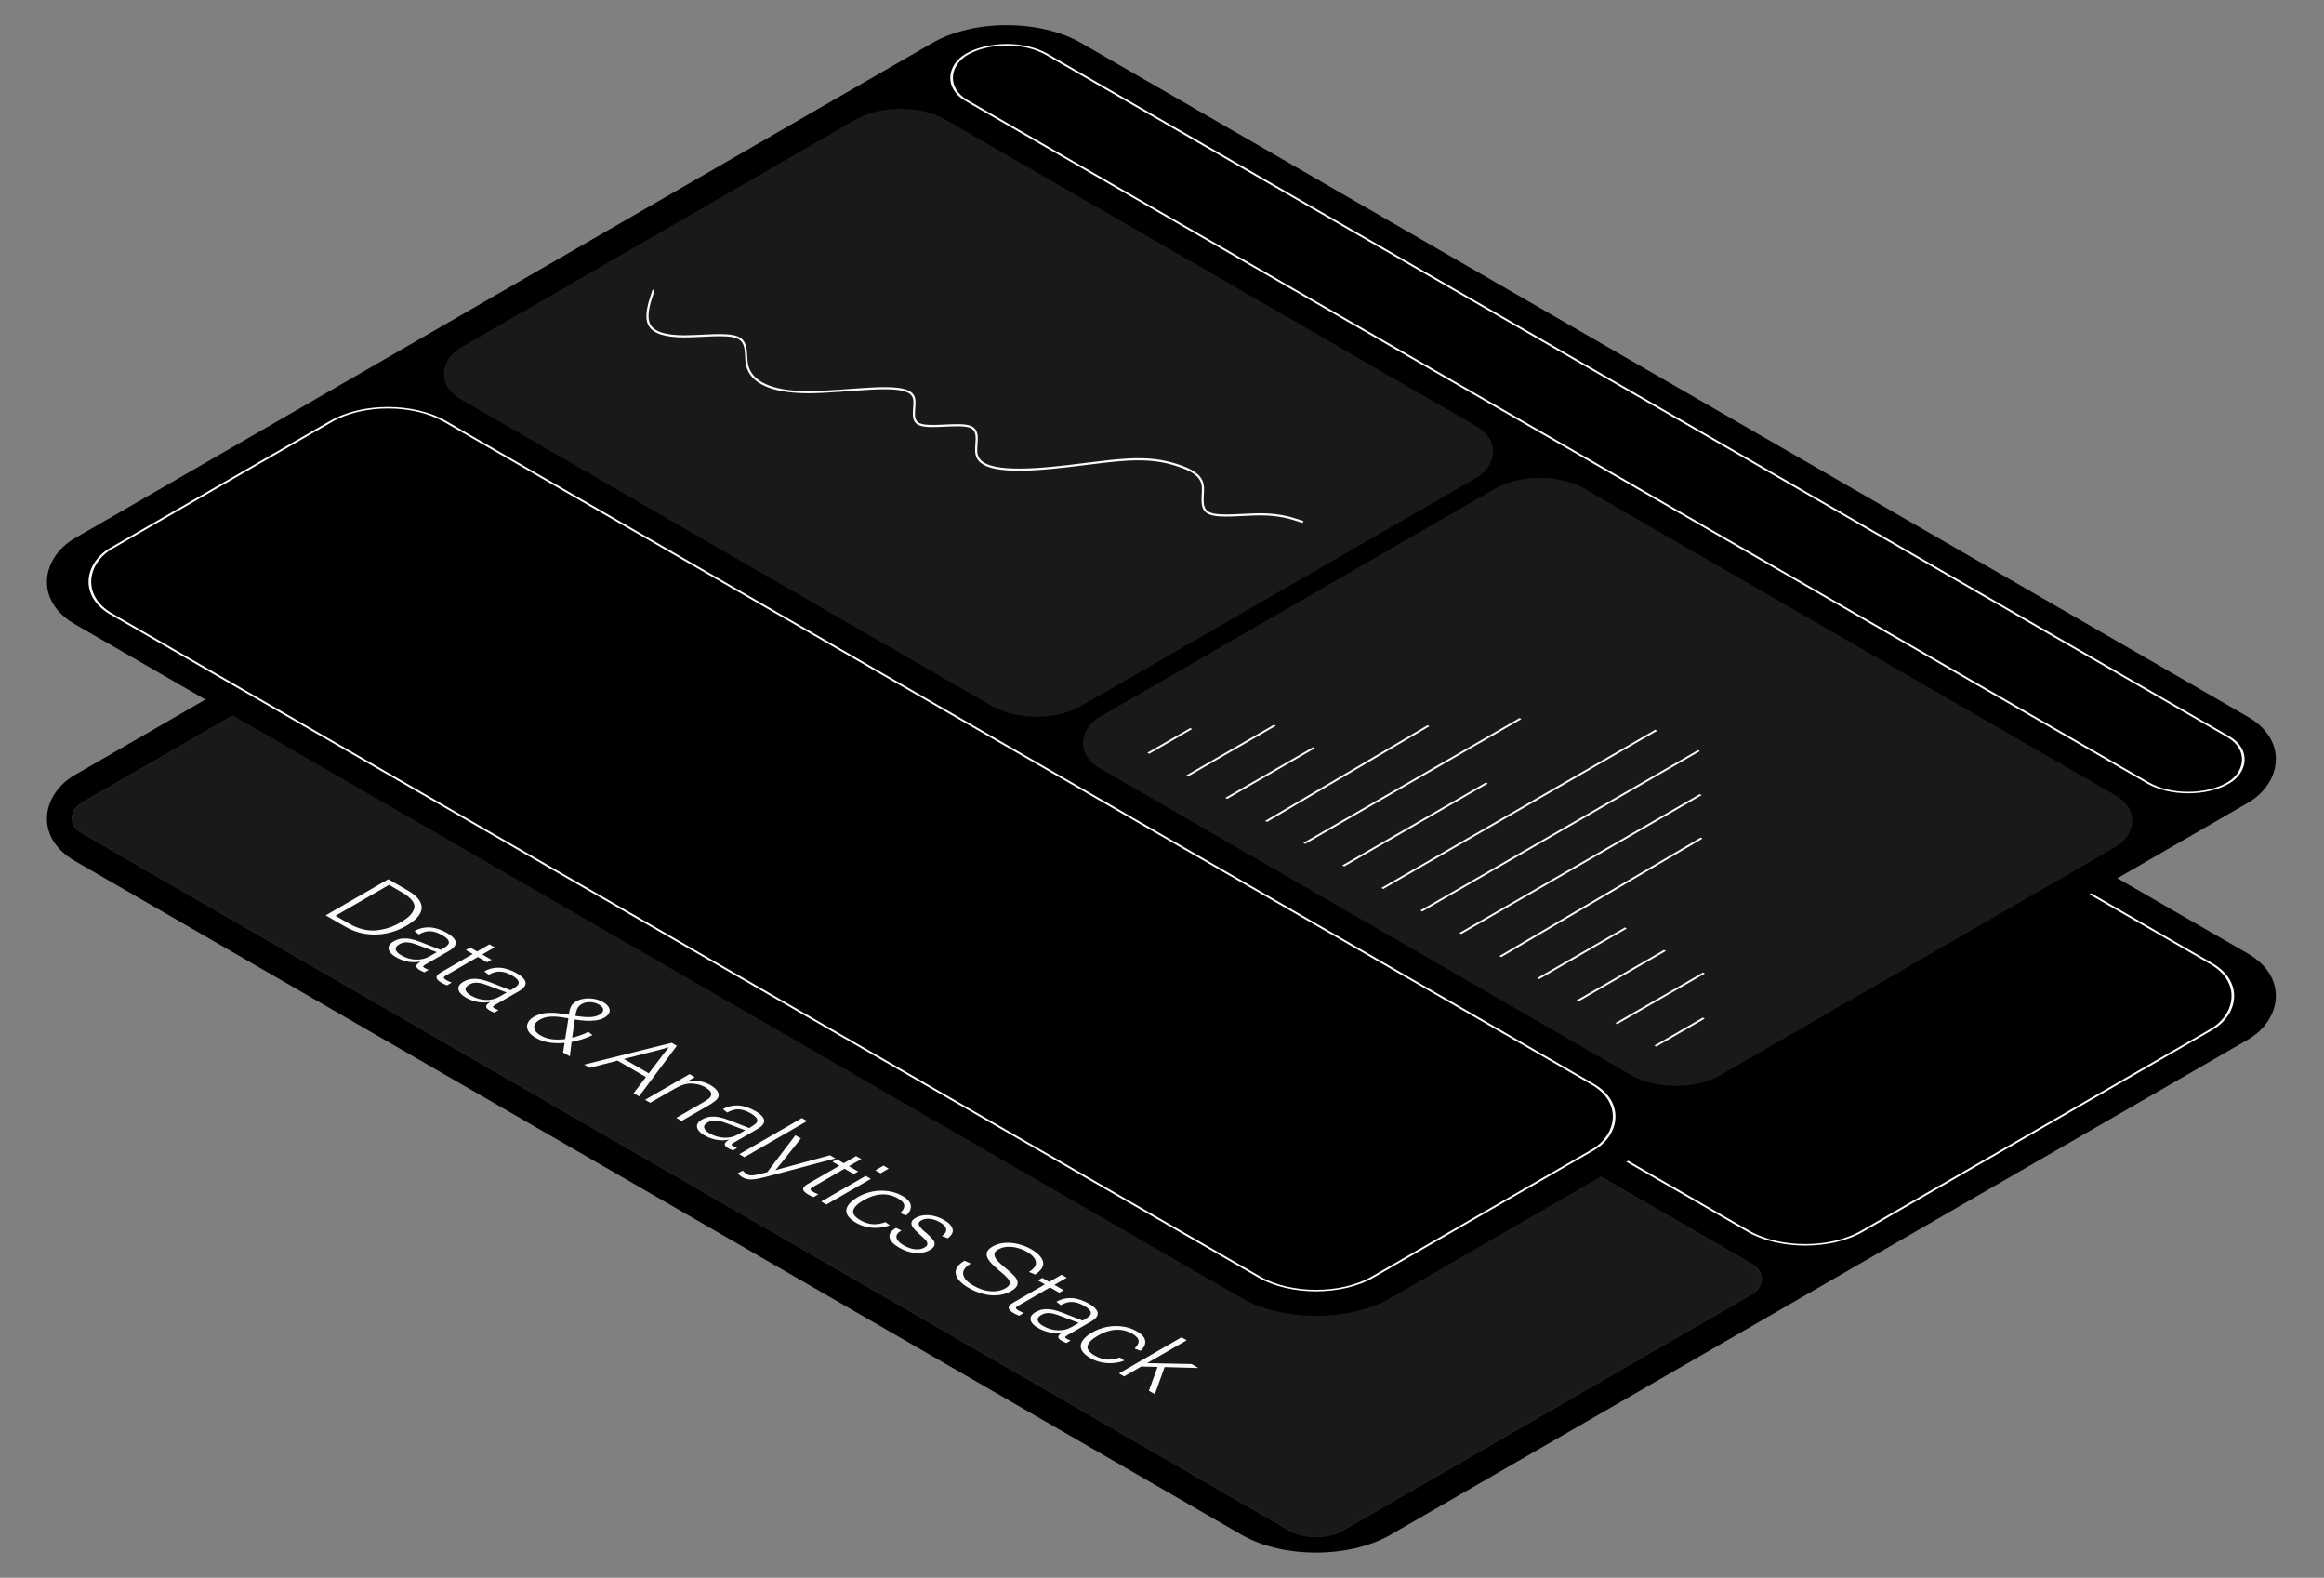 <svg width="1080" height="733" viewBox="0 0 1080 733" fill="none" xmlns="http://www.w3.org/2000/svg">
<rect x="0" y="0" width="1080" height="733" fill="#808080" stroke="none"/>
<rect width="706" height="540" rx="40" transform="matrix(0.866 0.5 -0.866 0.5 467.838 110)" fill="black"/>
<rect y="-0.5" width="677" height="248.5" rx="30.5" transform="matrix(0.866 0.5 -0.866 0.5 467.405 124.75)" fill="black"/>
<rect y="-0.5" width="677" height="248.5" rx="30.5" transform="matrix(0.866 0.5 -0.866 0.5 467.405 124.75)" stroke="#FAFAFA"/>
<path d="M447.33 251.905L473.145 237.002L463.46 231.411L466.744 229.515L489.898 242.882L486.614 244.778L476.928 239.186L451.113 254.089L447.33 251.905ZM459.449 258.901L480.234 246.902L483.975 249.062L478.488 252.23L479.278 251.63C480.026 251.166 481.037 250.886 482.312 250.79C483.642 250.694 485.056 250.79 486.552 251.078C488.104 251.366 489.545 251.846 490.876 252.518C491.042 252.582 491.222 252.67 491.416 252.782C491.638 252.91 491.846 253.03 492.04 253.142C492.095 253.174 492.137 253.198 492.164 253.214C492.22 253.246 492.275 253.278 492.331 253.31L488.714 255.302C488.575 255.19 488.271 254.998 487.799 254.726C486.331 253.878 484.903 253.294 483.518 252.974C482.132 252.654 480.566 252.662 478.82 252.998C477.102 253.35 475.176 254.142 473.042 255.374L463.19 261.061L459.449 258.901ZM478.4 270.418C476.488 269.314 475.352 268.066 474.991 266.674C474.686 265.282 475.49 264.034 477.402 262.93C478.788 262.131 480.243 261.675 481.767 261.563C483.347 261.451 484.843 261.563 486.257 261.899C487.726 262.235 489.25 262.714 490.83 263.338L499.019 266.53C499.074 266.498 499.13 266.466 499.185 266.434C499.268 266.386 499.338 266.346 499.393 266.314C500.252 265.818 500.876 265.394 501.264 265.042C501.707 264.69 501.984 264.322 502.095 263.938C502.206 263.522 502.053 263.05 501.638 262.522C501.222 261.995 500.571 261.475 499.684 260.963C497.883 259.923 496.22 259.379 494.696 259.331C493.227 259.283 491.703 259.715 490.123 260.627L486.964 258.227C488.238 257.523 489.541 257.043 490.871 256.787C492.229 256.515 493.587 256.451 494.945 256.595C496.192 256.739 497.481 257.051 498.811 257.531C500.169 257.995 501.513 258.611 502.843 259.379C504.589 260.387 505.781 261.379 506.418 262.354C507.083 263.314 507.194 264.258 506.751 265.186C506.335 266.13 505.379 267.034 503.883 267.898L493.947 273.634C493.338 273.986 492.977 274.258 492.866 274.45C492.783 274.658 493.019 274.922 493.573 275.242C493.906 275.434 494.363 275.634 494.945 275.842L491.952 277.665C491.148 277.33 490.317 276.914 489.458 276.418C488.238 275.714 487.629 274.994 487.629 274.258C487.629 273.522 488.252 272.794 489.499 272.074L490.539 272.002C488.515 272.626 486.479 272.81 484.428 272.554C482.432 272.298 480.423 271.586 478.4 270.418ZM481.975 269.026C484.137 270.274 486.215 270.914 488.211 270.946C490.261 270.978 492.09 270.53 493.698 269.602L498.021 267.106L498.354 268.93L488.585 265.306L488.211 265.186C486.742 264.658 485.467 264.37 484.386 264.322C483.333 264.258 482.294 264.522 481.268 265.114C480.326 265.658 479.938 266.298 480.104 267.034C480.298 267.754 480.922 268.418 481.975 269.026ZM494.947 279.394L515.732 267.395L519.473 269.555L514.485 272.435L514.734 271.811C516.757 271.155 518.725 270.915 520.637 271.091C522.605 271.267 524.517 271.891 526.374 272.963C527.732 273.747 528.715 274.539 529.325 275.339C529.99 276.139 530.295 276.986 530.24 277.882C530.184 278.714 529.713 279.498 528.826 280.234C527.967 280.954 526.775 281.754 525.251 282.634L512.905 289.762L509.039 287.53L521.177 280.522C521.205 280.506 521.233 280.49 521.26 280.474C521.288 280.458 521.316 280.442 521.344 280.426C522.535 279.738 523.408 279.154 523.963 278.674C524.517 278.194 524.78 277.642 524.752 277.018C524.752 276.411 524.531 275.899 524.087 275.483C523.644 275.067 523.034 274.635 522.258 274.187C520.9 273.403 519.182 272.955 517.103 272.843C515.08 272.731 512.766 273.427 510.161 274.931L498.688 281.554L494.947 279.394ZM524.652 297.119C522.13 295.664 520.634 294.096 520.163 292.416C519.692 290.736 520.689 289.2 523.156 287.808L526.897 289.584C525.428 290.4 524.749 291.336 524.86 292.392C524.999 293.432 525.886 294.424 527.521 295.368C529.211 296.343 530.763 296.919 532.177 297.095C533.618 297.255 534.892 297.015 536.001 296.375C536.583 296.039 536.832 295.624 536.749 295.128C536.694 294.648 536.417 294.152 535.918 293.64C535.474 293.128 534.837 292.488 534.006 291.72C533.784 291.528 533.562 291.336 533.341 291.144C533.147 290.936 532.939 290.736 532.717 290.544C531.636 289.504 530.832 288.608 530.306 287.856C529.835 287.104 529.682 286.328 529.849 285.528C530.015 284.728 530.735 283.96 532.01 283.224C533.368 282.44 534.865 281.992 536.5 281.88C538.163 281.784 539.784 281.952 541.364 282.384C542.999 282.816 544.467 283.408 545.77 284.16C548.181 285.552 549.636 287.016 550.135 288.552C550.634 290.088 549.802 291.608 547.641 293.112L543.608 291.408C545.022 290.56 545.645 289.656 545.479 288.696C545.313 287.736 544.412 286.784 542.777 285.84C541.668 285.2 540.435 284.792 539.077 284.616C537.747 284.424 536.638 284.584 535.752 285.096C534.948 285.56 534.74 286.128 535.128 286.8C535.516 287.472 536.278 288.344 537.414 289.416C537.442 289.464 537.498 289.512 537.581 289.56C537.664 289.608 537.719 289.656 537.747 289.704C537.802 289.768 537.844 289.824 537.872 289.872C537.955 289.92 538.038 289.968 538.121 290.016C539.534 291.248 540.574 292.28 541.239 293.112C541.932 293.928 542.223 294.784 542.112 295.68C542.001 296.575 541.211 297.447 539.742 298.295C537.414 299.639 534.92 300.135 532.26 299.783C529.627 299.415 527.091 298.527 524.652 297.119ZM542.831 307.614C540.919 306.51 539.783 305.262 539.422 303.87C539.118 302.478 539.921 301.23 541.833 300.127C543.219 299.327 544.674 298.871 546.198 298.759C547.778 298.647 549.275 298.759 550.688 299.095C552.157 299.431 553.681 299.911 555.261 300.535L563.45 303.726C563.505 303.694 563.561 303.662 563.616 303.63C563.699 303.582 563.769 303.542 563.824 303.51C564.683 303.014 565.307 302.59 565.695 302.238C566.138 301.886 566.415 301.518 566.526 301.134C566.637 300.718 566.485 300.247 566.069 299.719C565.653 299.191 565.002 298.671 564.115 298.159C562.314 297.119 560.651 296.575 559.127 296.527C557.658 296.479 556.134 296.911 554.554 297.823L551.395 295.423C552.669 294.719 553.972 294.239 555.302 293.983C556.66 293.711 558.018 293.647 559.376 293.791C560.623 293.935 561.912 294.247 563.242 294.727C564.6 295.191 565.944 295.807 567.274 296.575C569.02 297.583 570.212 298.575 570.849 299.551C571.515 300.511 571.625 301.454 571.182 302.382C570.766 303.326 569.81 304.23 568.314 305.094L558.378 310.83C557.769 311.182 557.408 311.454 557.298 311.646C557.214 311.854 557.45 312.118 558.004 312.438C558.337 312.63 558.794 312.83 559.376 313.038L556.383 314.862C555.579 314.526 554.748 314.11 553.889 313.614C552.669 312.91 552.06 312.19 552.06 311.454C552.06 310.718 552.683 309.99 553.93 309.27L554.97 309.198C552.947 309.822 550.91 310.006 548.859 309.75C546.863 309.494 544.854 308.782 542.831 307.614ZM546.406 306.222C548.568 307.47 550.646 308.11 552.642 308.142C554.693 308.174 556.522 307.726 558.129 306.798L562.452 304.302L562.785 306.126L553.016 302.502L552.642 302.382C551.173 301.854 549.898 301.566 548.817 301.518C547.764 301.454 546.725 301.718 545.7 302.31C544.757 302.854 544.369 303.494 544.536 304.23C544.73 304.95 545.353 305.614 546.406 306.222ZM567.941 322.11C565.835 320.894 564.435 319.59 563.743 318.198C563.077 316.79 563.147 315.374 563.95 313.951C564.754 312.527 566.278 311.167 568.523 309.871C570.657 308.639 572.957 307.791 575.424 307.327C577.918 306.847 580.398 306.791 582.865 307.159C585.359 307.543 587.645 308.335 589.724 309.535C592.246 310.991 593.618 312.551 593.839 314.215C594.089 315.862 593.382 317.422 591.719 318.894L587.562 317.262C588.615 316.206 589.156 315.19 589.183 314.215C589.239 313.223 588.421 312.239 586.731 311.263C585.567 310.591 584.431 310.127 583.322 309.871C582.214 309.615 581.091 309.527 579.955 309.607C578.791 309.703 577.599 309.975 576.38 310.423C575.188 310.887 573.941 311.495 572.639 312.247C570.061 313.735 568.537 315.126 568.066 316.422C567.622 317.702 568.579 319.022 570.934 320.382C572.542 321.31 574.121 321.838 575.673 321.966C577.225 322.094 578.943 321.838 580.828 321.198L583.987 323.454C582.352 324.11 580.578 324.494 578.666 324.606C576.809 324.718 574.953 324.558 573.096 324.126C571.267 323.71 569.549 323.038 567.941 322.11ZM587.49 333.059C585.55 331.939 584.524 330.899 584.413 329.94C584.302 328.98 585.092 328.012 586.783 327.036L599.794 319.524L596.801 317.796L599.919 315.996L602.912 317.724L608.69 314.389L612.39 316.524L606.612 319.86L610.852 322.308L607.734 324.108L603.494 321.66L590.607 329.1C589.942 329.484 589.651 329.828 589.734 330.132C589.873 330.435 590.344 330.819 591.148 331.283C591.674 331.587 592.381 331.915 593.268 332.267L589.984 334.259C589.097 333.907 588.265 333.507 587.49 333.059ZM617.904 321.867L622.31 319.324L626.052 321.483L621.645 324.027L617.904 321.867ZM593.211 336.122L613.996 324.123L617.738 326.283L596.953 338.282L593.211 336.122ZM593.211 336.122L596.371 334.299L600.112 336.458L596.953 338.282L593.211 336.122ZM610.837 325.947L613.996 324.123L617.738 326.283L614.578 328.107L610.837 325.947ZM610.574 346.722C608.44 345.49 607.013 344.17 606.293 342.762C605.627 341.354 605.697 339.939 606.5 338.515C607.304 337.091 608.828 335.731 611.073 334.435C613.179 333.219 615.466 332.379 617.932 331.915C620.454 331.451 622.948 331.403 625.415 331.771C627.937 332.139 630.251 332.931 632.357 334.147C634.435 335.347 635.78 336.667 636.389 338.107C637.054 339.547 636.971 340.986 636.14 342.426C635.336 343.882 633.895 345.21 631.817 346.41C629.655 347.658 627.313 348.514 624.791 348.978C622.297 349.426 619.803 349.458 617.309 349.074C614.87 348.69 612.625 347.906 610.574 346.722ZM613.526 345.018C615.577 346.202 617.697 346.754 619.886 346.674C621.133 346.626 622.408 346.386 623.71 345.954C625.041 345.506 626.399 344.882 627.784 344.082C630.666 342.418 632.163 340.882 632.274 339.475C632.357 338.211 631.401 337.003 629.406 335.851C628.38 335.259 627.355 334.827 626.329 334.555C625.332 334.267 624.32 334.131 623.295 334.147C621.992 334.163 620.648 334.395 619.262 334.843C617.932 335.291 616.546 335.931 615.105 336.763C613.664 337.595 612.542 338.403 611.738 339.187C610.99 339.971 610.602 340.739 610.574 341.49C610.519 342.674 611.503 343.85 613.526 345.018ZM625.177 354.577L645.962 342.577L649.704 344.737L644.715 347.617L644.965 346.993C646.988 346.337 648.955 346.097 650.868 346.273C652.835 346.449 654.748 347.073 656.604 348.145C657.962 348.929 658.946 349.721 659.556 350.521C660.221 351.321 660.526 352.169 660.47 353.065C660.415 353.897 659.944 354.681 659.057 355.416C658.198 356.136 657.006 356.936 655.482 357.816L643.136 364.944L639.27 362.712L651.408 355.704C651.436 355.688 651.464 355.672 651.491 355.656C651.519 355.64 651.547 355.624 651.574 355.608C652.766 354.921 653.639 354.337 654.193 353.857C654.748 353.377 655.011 352.825 654.983 352.201C654.983 351.593 654.761 351.081 654.318 350.665C653.875 350.249 653.265 349.817 652.489 349.369C651.131 348.585 649.413 348.137 647.334 348.025C645.311 347.913 642.997 348.609 640.392 350.113L628.919 356.736L625.177 354.577ZM653.303 371.39C651.391 370.286 650.255 369.038 649.895 367.646C649.59 366.254 650.394 365.006 652.306 363.902C653.691 363.102 655.146 362.646 656.671 362.534C658.25 362.422 659.747 362.534 661.16 362.87C662.629 363.206 664.153 363.686 665.733 364.31L673.922 367.502C673.978 367.47 674.033 367.438 674.089 367.406C674.172 367.358 674.241 367.318 674.296 367.286C675.156 366.79 675.779 366.366 676.167 366.014C676.61 365.662 676.888 365.294 676.998 364.91C677.109 364.494 676.957 364.022 676.541 363.494C676.125 362.966 675.474 362.446 674.587 361.934C672.786 360.894 671.123 360.35 669.599 360.302C668.13 360.254 666.606 360.686 665.026 361.598L661.867 359.198C663.142 358.495 664.444 358.015 665.775 357.759C667.132 357.487 668.49 357.423 669.848 357.567C671.095 357.711 672.384 358.023 673.714 358.503C675.072 358.967 676.416 359.582 677.747 360.35C679.493 361.358 680.684 362.35 681.322 363.326C681.987 364.286 682.098 365.23 681.654 366.158C681.239 367.102 680.282 368.006 678.786 368.87L668.851 374.605C668.241 374.957 667.881 375.229 667.77 375.421C667.687 375.629 667.922 375.893 668.477 376.213C668.809 376.405 669.266 376.605 669.848 376.813L666.855 378.637C666.052 378.301 665.22 377.885 664.361 377.389C663.142 376.685 662.532 375.965 662.532 375.229C662.532 374.494 663.156 373.766 664.403 373.046L665.442 372.974C663.419 373.598 661.382 373.782 659.331 373.526C657.336 373.27 655.327 372.558 653.303 371.39ZM656.879 369.998C659.04 371.246 661.119 371.886 663.114 371.918C665.165 371.95 666.994 371.502 668.601 370.574L672.925 368.078L673.257 369.902L663.488 366.278L663.114 366.158C661.645 365.63 660.37 365.342 659.29 365.294C658.236 365.23 657.197 365.494 656.172 366.086C655.23 366.63 654.842 367.27 655.008 368.006C655.202 368.726 655.825 369.39 656.879 369.998ZM669.85 380.366L698.949 363.567L702.69 365.727L673.591 382.526L669.85 380.366ZM669.85 380.366L673.009 378.542L676.751 380.702L673.591 382.526L669.85 380.366ZM695.79 365.391L698.949 363.567L700.944 364.719L697.785 366.543L695.79 365.391ZM688.071 390.885L717.17 374.086L727.313 379.942C729.419 381.157 731.054 382.309 732.218 383.397C733.438 384.485 733.978 385.661 733.839 386.925C733.729 388.205 732.523 389.509 730.223 390.837C728.615 391.765 726.786 392.325 724.736 392.517C722.712 392.693 720.717 392.517 718.749 391.989L719.373 391.293C720.953 392.845 721.659 394.229 721.493 395.445C721.355 396.676 720.274 397.876 718.251 399.044C715.895 400.404 713.581 401.1 711.308 401.132C709.036 401.164 706.916 400.804 704.948 400.052C702.981 399.3 700.833 398.252 698.505 396.908L688.071 390.885ZM701.706 395.061C703.535 396.117 705.045 396.908 706.237 397.436C707.456 397.948 708.773 398.212 710.186 398.228C711.627 398.228 713.096 397.796 714.592 396.932C716.2 396.005 716.976 395.093 716.92 394.197C716.865 393.301 716.394 392.501 715.507 391.797C714.648 391.077 713.456 390.277 711.932 389.397L705.031 385.413L695.013 391.197L701.706 395.061ZM714.343 387.045C715.95 387.973 717.336 388.677 718.5 389.157C719.692 389.653 720.967 389.909 722.324 389.925C723.71 389.957 725.124 389.557 726.565 388.725C728.033 387.877 728.74 387.053 728.685 386.253C728.685 385.453 728.255 384.709 727.396 384.021C726.565 383.349 725.359 382.557 723.779 381.645L717.669 378.118L708.274 383.541L714.343 387.045ZM719.671 409.704C717.759 408.6 716.623 407.352 716.263 405.96C715.958 404.568 716.762 403.32 718.674 402.216C720.059 401.416 721.514 400.961 723.039 400.849C724.618 400.737 726.115 400.849 727.528 401.185C728.997 401.52 730.521 402 732.101 402.624L740.29 405.816C740.346 405.784 740.401 405.752 740.457 405.72C740.54 405.672 740.609 405.632 740.664 405.6C741.524 405.104 742.147 404.68 742.535 404.328C742.978 403.976 743.256 403.608 743.366 403.224C743.477 402.808 743.325 402.336 742.909 401.808C742.493 401.28 741.842 400.761 740.955 400.249C739.154 399.209 737.491 398.665 735.967 398.617C734.498 398.569 732.974 399.001 731.394 399.913L728.235 397.513C729.51 396.809 730.812 396.329 732.143 396.073C733.5 395.801 734.858 395.737 736.216 395.881C737.463 396.025 738.752 396.337 740.082 396.817C741.44 397.281 742.784 397.897 744.115 398.665C745.861 399.673 747.052 400.665 747.69 401.64C748.355 402.6 748.466 403.544 748.022 404.472C747.607 405.416 746.65 406.32 745.154 407.184L735.219 412.92C734.609 413.272 734.249 413.544 734.138 413.736C734.055 413.944 734.29 414.208 734.845 414.528C735.177 414.72 735.634 414.92 736.216 415.128L733.223 416.951C732.42 416.615 731.588 416.2 730.729 415.704C729.51 415 728.9 414.28 728.9 413.544C728.9 412.808 729.524 412.08 730.771 411.36L731.81 411.288C729.787 411.912 727.75 412.096 725.699 411.84C723.704 411.584 721.695 410.872 719.671 409.704ZM723.247 408.312C725.408 409.56 727.487 410.2 729.482 410.232C731.533 410.264 733.362 409.816 734.969 408.888L739.293 406.392L739.625 408.216L729.856 404.592L729.482 404.472C728.013 403.944 726.738 403.656 725.658 403.608C724.604 403.544 723.565 403.808 722.54 404.4C721.598 404.944 721.21 405.584 721.376 406.32C721.57 407.04 722.193 407.704 723.247 408.312ZM744.781 424.2C742.675 422.984 741.276 421.68 740.583 420.288C739.918 418.88 739.987 417.464 740.791 416.04C741.594 414.617 743.119 413.257 745.363 411.961C747.497 410.729 749.798 409.881 752.264 409.417C754.758 408.937 757.239 408.881 759.705 409.249C762.199 409.633 764.486 410.425 766.564 411.625C769.086 413.081 770.458 414.641 770.68 416.304C770.929 417.952 770.222 419.512 768.56 420.984L764.403 419.352C765.456 418.296 765.996 417.28 766.024 416.304C766.079 415.313 765.262 414.329 763.571 413.353C762.407 412.681 761.271 412.217 760.162 411.961C759.054 411.705 757.931 411.617 756.795 411.697C755.631 411.793 754.44 412.065 753.22 412.513C752.029 412.977 750.781 413.585 749.479 414.337C746.902 415.824 745.377 417.216 744.906 418.512C744.463 419.792 745.419 421.112 747.775 422.472C749.382 423.4 750.962 423.928 752.514 424.056C754.065 424.184 755.784 423.928 757.668 423.288L760.828 425.544C759.192 426.2 757.419 426.584 755.507 426.696C753.65 426.808 751.793 426.648 749.936 426.216C748.107 425.8 746.389 425.128 744.781 424.2ZM757.803 431.141L786.902 414.343L790.644 416.502L761.545 433.301L757.803 431.141ZM768.528 428.694L772.81 426.27L791.018 426.318L796.089 429.246L778.796 428.862L776.842 428.838L768.528 428.694ZM771.314 438.941L775.346 428.31L780.417 428.406L775.678 441.461L771.314 438.941ZM785.307 447.596C783.7 446.668 782.522 445.7 781.774 444.692C781.026 443.684 780.721 442.628 780.859 441.524C780.97 440.468 781.469 439.444 782.356 438.452C783.27 437.444 784.559 436.46 786.222 435.5C787.774 434.604 789.423 433.908 791.169 433.413C792.942 432.901 794.744 432.613 796.573 432.549C798.513 432.485 800.37 432.661 802.143 433.077C803.917 433.493 805.552 434.132 807.049 434.996C808.739 435.972 809.945 437.084 810.665 438.332C811.413 439.564 811.538 440.804 811.039 442.052C810.679 442.996 809.945 443.964 808.836 444.956C807.755 445.932 806.439 446.82 804.887 447.62L789.132 438.524C786.887 439.884 785.695 441.164 785.557 442.364C785.418 443.564 786.319 444.724 788.259 445.844C790.033 446.868 791.779 447.444 793.497 447.572C795.243 447.684 797.03 447.356 798.859 446.588L802.185 448.844C799.33 449.979 796.462 450.435 793.58 450.211C790.725 450.003 787.968 449.131 785.307 447.596ZM792.083 436.868L791.668 436.484L804.347 443.804L803.972 443.732C804.554 443.396 805.095 442.956 805.594 442.412C806.148 441.868 806.508 441.356 806.674 440.876C806.924 440.124 806.827 439.412 806.383 438.74C805.968 438.084 805.192 437.428 804.056 436.772C802.919 436.116 801.714 435.66 800.439 435.404C799.192 435.132 798.014 435.076 796.905 435.236C795.298 435.46 793.788 435.948 792.374 436.7L792.083 436.868ZM799.35 455.126L820.135 443.127L823.876 445.287L818.888 448.167L819.137 447.543C821.16 446.887 823.128 446.647 825.04 446.823C827.008 446.999 828.92 447.623 830.777 448.695C832.135 449.479 833.119 450.271 833.729 451.071C834.394 451.871 834.698 452.719 834.643 453.615C834.588 454.446 834.117 455.23 833.23 455.966C832.371 456.686 831.179 457.486 829.655 458.366L817.308 465.494L813.442 463.262L825.581 456.254C825.608 456.238 825.636 456.222 825.664 456.206C825.692 456.19 825.719 456.174 825.747 456.158C826.939 455.47 827.812 454.886 828.366 454.406C828.92 453.926 829.184 453.375 829.156 452.751C829.156 452.143 828.934 451.631 828.491 451.215C828.047 450.799 827.438 450.367 826.662 449.919C825.304 449.135 823.585 448.687 821.507 448.575C819.484 448.463 817.17 449.159 814.565 450.663L803.091 457.286L799.35 455.126ZM829.929 473.355C828.072 472.284 826.853 471.084 826.271 469.756C825.716 468.412 825.841 467.028 826.645 465.604C827.504 464.18 829.042 462.828 831.259 461.548C833.421 460.3 835.707 459.428 838.118 458.932C840.585 458.436 842.968 458.34 845.268 458.644C847.624 458.948 849.73 459.636 851.587 460.708C853.277 461.684 854.386 462.724 854.912 463.828C855.439 464.932 855.356 466.132 854.663 467.428L853.291 467.452L866.095 460.06L869.836 462.22L840.737 479.019L836.996 476.859L841.818 474.075L841.859 474.819C839.559 475.283 837.384 475.387 835.333 475.131C833.338 474.875 831.536 474.283 829.929 473.355ZM833.545 472.036C834.404 472.532 835.291 472.9 836.206 473.139C837.148 473.395 838.118 473.523 839.116 473.523C840.391 473.523 841.735 473.307 843.148 472.876C844.561 472.444 846.003 471.804 847.471 470.956C849.827 469.596 851.324 468.252 851.961 466.924C852.598 465.596 851.767 464.268 849.467 462.94C848.414 462.332 847.361 461.9 846.307 461.644C845.282 461.372 844.229 461.26 843.148 461.308C841.929 461.372 840.668 461.62 839.365 462.052C838.09 462.5 836.76 463.124 835.374 463.924C833.656 464.916 832.395 465.852 831.592 466.732C830.788 467.612 830.511 468.492 830.76 469.372C831.037 470.236 831.966 471.124 833.545 472.036Z" fill="#FAFAFA"/>
<rect y="-0.168" width="676.336" height="247.836" rx="14.168" transform="matrix(0.866 0.5 -0.866 0.5 240.355 256.158)" fill="white" fill-opacity="0.1"/>
<rect y="-0.168" width="676.336" height="247.836" rx="14.168" transform="matrix(0.866 0.5 -0.866 0.5 240.355 256.158)" stroke="#262626" stroke-width="0.336"/>
<path d="M151.349 425.258L180.448 408.459L189.385 413.618C192.434 415.378 194.415 417.21 195.33 419.114C196.272 421.002 196.161 422.874 194.997 424.73C193.889 426.586 191.838 428.378 188.845 430.105C185.963 431.769 182.914 432.937 179.699 433.609C176.512 434.265 173.256 434.353 169.93 433.873C166.632 433.377 163.445 432.241 160.369 430.465L151.349 425.258ZM161.99 428.954C164.346 430.313 166.591 431.241 168.725 431.737C170.914 432.233 172.896 432.401 174.669 432.241C176.692 432.033 178.605 431.649 180.406 431.089C182.207 430.529 184.106 429.673 186.101 428.522C188.097 427.37 189.579 426.274 190.549 425.234C191.547 424.21 192.198 423.114 192.503 421.946C192.836 420.858 192.517 419.682 191.547 418.418C190.605 417.138 189.039 415.866 186.849 414.602L180.78 411.099L155.921 425.45L161.99 428.954ZM183.998 444.682C181.975 443.514 180.839 442.25 180.589 440.89C180.368 439.547 181.143 438.363 182.917 437.339C184.164 436.619 185.467 436.187 186.825 436.043C188.21 435.915 189.596 435.995 190.982 436.283C192.367 436.571 193.822 437.011 195.347 437.603L204.825 441.298C204.908 441.25 204.991 441.202 205.074 441.154C205.157 441.106 205.226 441.066 205.282 441.034C206.418 440.379 207.25 439.803 207.776 439.307C208.358 438.811 208.635 438.299 208.607 437.771C208.607 437.259 208.344 436.723 207.818 436.163C207.319 435.619 206.584 435.067 205.614 434.507C203.564 433.323 201.679 432.699 199.961 432.635C198.27 432.555 196.497 433.051 194.64 434.123L192.603 432.563C193.684 431.907 194.862 431.435 196.136 431.147C197.467 430.859 198.769 430.763 200.044 430.859C201.319 430.955 202.594 431.227 203.868 431.675C205.199 432.123 206.474 432.699 207.693 433.403C209.383 434.379 210.547 435.339 211.185 436.283C211.878 437.227 212.002 438.163 211.559 439.091C211.143 440.003 210.146 440.914 208.566 441.826L197.675 448.114C197.065 448.466 196.718 448.746 196.635 448.954C196.608 449.162 196.871 449.426 197.425 449.746C197.896 450.018 198.492 450.282 199.213 450.538L197.259 451.714C196.427 451.394 195.693 451.05 195.056 450.682C193.919 450.026 193.393 449.37 193.476 448.714C193.559 448.058 194.377 447.314 195.929 446.482L196.427 446.482C194.515 447.01 192.478 447.146 190.317 446.89C188.183 446.618 186.076 445.882 183.998 444.682ZM186.409 443.77C188.654 445.066 190.94 445.746 193.268 445.81C195.624 445.89 197.758 445.378 199.67 444.274L204.159 441.682L204.409 442.882L193.725 438.875L193.31 438.731C191.675 438.139 190.247 437.827 189.028 437.795C187.836 437.747 186.672 438.051 185.536 438.707C184.261 439.443 183.721 440.267 183.915 441.178C184.137 442.074 184.968 442.938 186.409 443.77ZM205.132 456.547C203.663 455.699 202.901 454.891 202.845 454.123C202.79 453.355 203.455 452.571 204.841 451.771L219.681 443.204L216.48 441.356L218.517 440.18L221.718 442.028L227.455 438.716L229.866 440.108L224.129 443.42L228.411 445.892L226.374 447.067L222.092 444.596L207.21 453.187C206.518 453.587 206.199 453.947 206.254 454.267C206.337 454.571 206.739 454.931 207.46 455.347C208.125 455.731 208.942 456.107 209.912 456.475L207.751 457.771C206.781 457.403 205.908 456.995 205.132 456.547ZM216.451 463.418C214.428 462.25 213.292 460.986 213.043 459.626C212.821 458.282 213.597 457.098 215.37 456.074C216.618 455.354 217.92 454.922 219.278 454.778C220.664 454.65 222.049 454.73 223.435 455.018C224.821 455.306 226.276 455.746 227.8 456.338L237.278 460.034C237.361 459.986 237.444 459.938 237.527 459.89C237.61 459.842 237.68 459.802 237.735 459.77C238.871 459.114 239.703 458.538 240.229 458.042C240.811 457.546 241.088 457.034 241.061 456.506C241.061 455.994 240.797 455.458 240.271 454.898C239.772 454.354 239.038 453.802 238.068 453.242C236.017 452.058 234.132 451.434 232.414 451.37C230.724 451.29 228.95 451.786 227.093 452.858L225.056 451.298C226.137 450.642 227.315 450.17 228.59 449.882C229.92 449.594 231.223 449.498 232.497 449.594C233.772 449.69 235.047 449.962 236.322 450.41C237.652 450.858 238.927 451.434 240.146 452.138C241.837 453.114 243.001 454.074 243.638 455.018C244.331 455.962 244.456 456.898 244.012 457.826C243.597 458.738 242.599 459.65 241.019 460.562L230.128 466.849C229.518 467.201 229.172 467.481 229.089 467.689C229.061 467.897 229.324 468.161 229.878 468.481C230.35 468.753 230.945 469.017 231.666 469.273L229.712 470.449C228.881 470.129 228.146 469.785 227.509 469.417C226.373 468.761 225.846 468.105 225.929 467.449C226.012 466.793 226.83 466.049 228.382 465.217L228.881 465.217C226.969 465.745 224.932 465.881 222.77 465.625C220.636 465.353 218.53 464.617 216.451 463.418ZM218.862 462.506C221.107 463.801 223.393 464.481 225.721 464.545C228.077 464.625 230.211 464.113 232.123 463.01L236.613 460.418L236.862 461.618L226.179 457.61L225.763 457.466C224.128 456.874 222.701 456.562 221.481 456.53C220.29 456.482 219.126 456.786 217.989 457.442C216.715 458.178 216.174 459.002 216.368 459.914C216.59 460.81 217.421 461.674 218.862 462.506ZM249.106 482.221C247.138 481.085 245.877 479.893 245.323 478.645C244.769 477.397 244.769 476.229 245.323 475.141C245.877 474.054 246.764 473.158 247.983 472.454C249.48 471.59 251.101 471.022 252.847 470.75C254.621 470.494 256.478 470.446 258.418 470.606C260.358 470.766 262.588 471.078 265.11 471.542L264.154 472.478C264.21 472.254 264.251 472.038 264.279 471.83C264.334 471.606 264.362 471.382 264.362 471.158C264.556 470.086 264.75 469.222 264.944 468.566C265.138 467.91 265.457 467.294 265.9 466.718C266.371 466.158 267.023 465.638 267.854 465.158C268.907 464.55 270.154 464.15 271.595 463.958C273.092 463.766 274.602 463.806 276.126 464.078C277.678 464.366 279.092 464.878 280.367 465.614C281.586 466.318 282.431 467.094 282.902 467.942C283.401 468.806 283.484 469.654 283.152 470.486C282.819 471.318 282.057 472.078 280.865 472.766C279.729 473.422 278.399 473.854 276.875 474.062C275.35 474.27 273.715 474.318 271.969 474.206C270.224 474.094 268.325 473.862 266.274 473.51L267.272 472.598L265.817 482.701L264.986 482.269C266.177 482.061 267.549 481.701 269.101 481.189C270.653 480.677 272.094 480.069 273.424 479.365L275.337 480.901C273.674 481.701 272.053 482.349 270.473 482.845C268.921 483.325 267.258 483.741 265.485 484.093C265.401 484.109 265.318 484.125 265.235 484.141C265.18 484.141 265.11 484.149 265.027 484.165L265.734 483.229L264.819 490.764L261.66 488.941L262.491 483.757L263.198 484.405C260.732 484.741 258.237 484.741 255.716 484.405C253.221 484.053 251.018 483.325 249.106 482.221ZM251.268 481.069C253.013 482.077 254.995 482.677 257.212 482.869C259.485 483.061 261.799 482.941 264.154 482.509L262.45 483.877L264.279 472.262L265.443 473.318L264.154 473.102C262.048 472.718 260.247 472.462 258.75 472.334C257.309 472.206 255.91 472.246 254.552 472.454C253.194 472.662 251.933 473.102 250.769 473.774C249.577 474.462 248.801 475.229 248.441 476.077C248.108 476.941 248.177 477.813 248.649 478.693C249.147 479.557 250.02 480.349 251.268 481.069ZM266.815 471.902C267.009 471.918 267.189 471.942 267.355 471.974C267.577 472.006 267.799 472.038 268.02 472.07C270.265 472.406 272.247 472.558 273.965 472.526C275.738 472.494 277.221 472.15 278.413 471.494C279.632 470.854 280.256 470.094 280.283 469.214C280.367 468.334 279.729 467.502 278.371 466.718C277.096 465.982 275.711 465.598 274.214 465.566C272.718 465.534 271.401 465.846 270.265 466.502C269.572 466.902 269.032 467.39 268.644 467.966C268.256 468.542 267.951 469.294 267.729 470.222C267.508 471.246 267.383 472.118 267.355 472.838L266.815 471.902ZM271.468 494.603L312.124 484.476L314.535 485.867L296.992 509.338L294.457 507.874L307.177 491.219C307.399 490.931 307.621 490.627 307.842 490.307C308.092 490.003 308.341 489.683 308.59 489.347C308.951 488.915 309.311 488.467 309.671 488.003C310.059 487.555 310.42 487.091 310.752 486.611L310.711 486.587C310.018 486.795 309.297 486.987 308.549 487.163C307.856 487.339 307.163 487.531 306.47 487.739C305.861 487.899 305.251 488.059 304.641 488.219C304.032 488.379 303.408 488.531 302.771 488.675L274.046 496.091L271.468 494.603ZM285.976 492.179L288.969 491.411L302.771 499.379L301.44 501.106L285.976 492.179ZM299.777 510.945L320.437 499.018L322.848 500.41L317.776 503.338L317.984 502.93C320.007 502.242 322.072 501.994 324.178 502.186C326.285 502.378 328.308 503.034 330.248 504.154C331.522 504.89 332.451 505.65 333.033 506.434C333.67 507.218 333.989 508.009 333.989 508.809C333.961 509.657 333.518 510.457 332.659 511.209C331.827 511.945 330.705 512.721 329.291 513.537L316.779 520.761L314.285 519.321L326.382 512.337C326.409 512.321 326.437 512.305 326.465 512.289C326.492 512.273 326.52 512.257 326.548 512.241C327.795 511.521 328.751 510.889 329.416 510.345C330.081 509.801 330.442 509.193 330.497 508.521C330.58 507.865 330.358 507.258 329.832 506.698C329.305 506.138 328.543 505.57 327.545 504.994C325.966 504.082 323.97 503.554 321.559 503.41C319.204 503.266 316.599 504.018 313.744 505.666L302.188 512.337L299.777 510.945ZM327.329 527.428C325.306 526.26 324.17 524.996 323.921 523.636C323.699 522.292 324.475 521.108 326.249 520.084C327.496 519.364 328.798 518.932 330.156 518.788C331.542 518.66 332.928 518.74 334.313 519.028C335.699 519.316 337.154 519.756 338.678 520.348L348.156 524.044C348.239 523.996 348.322 523.948 348.406 523.9C348.489 523.852 348.558 523.812 348.613 523.78C349.75 523.124 350.581 522.548 351.108 522.052C351.69 521.556 351.967 521.044 351.939 520.516C351.939 520.004 351.676 519.468 351.149 518.908C350.65 518.364 349.916 517.812 348.946 517.252C346.895 516.068 345.011 515.444 343.292 515.38C341.602 515.3 339.828 515.796 337.971 516.868L335.935 515.308C337.015 514.652 338.193 514.18 339.468 513.892C340.798 513.604 342.101 513.508 343.376 513.604C344.65 513.7 345.925 513.972 347.2 514.42C348.53 514.868 349.805 515.444 351.024 516.148C352.715 517.124 353.879 518.084 354.516 519.028C355.209 519.972 355.334 520.908 354.89 521.836C354.475 522.748 353.477 523.66 351.897 524.572L341.006 530.859C340.396 531.211 340.05 531.491 339.967 531.699C339.939 531.907 340.202 532.171 340.757 532.491C341.228 532.763 341.824 533.027 342.544 533.283L340.59 534.459C339.759 534.139 339.025 533.795 338.387 533.427C337.251 532.771 336.724 532.115 336.807 531.459C336.891 530.803 337.708 530.059 339.26 529.227L339.759 529.227C337.847 529.755 335.81 529.891 333.648 529.635C331.514 529.363 329.408 528.627 327.329 527.428ZM329.741 526.516C331.985 527.811 334.272 528.491 336.6 528.555C338.955 528.635 341.089 528.123 343.001 527.02L347.491 524.428L347.74 525.628L337.057 521.62L336.641 521.476C335.006 520.884 333.579 520.572 332.359 520.54C331.168 520.492 330.004 520.796 328.868 521.452C327.593 522.188 327.052 523.012 327.246 523.924C327.468 524.82 328.299 525.684 329.741 526.516ZM343.556 536.219L372.655 519.42L375.066 520.812L345.967 537.611L343.556 536.219ZM343.556 536.219L345.593 535.043L348.004 536.435L345.967 537.611L343.556 536.219ZM370.618 520.596L372.655 519.42L373.985 520.188L371.949 521.364L370.618 520.596ZM345.14 546.973C344.669 546.701 344.239 546.405 343.851 546.085C343.491 545.781 343.145 545.453 342.812 545.101L345.182 543.829C345.431 544.133 345.722 544.429 346.055 544.717C346.387 545.037 346.747 545.309 347.135 545.533C347.662 545.837 348.23 546.005 348.84 546.037C349.477 546.085 350.295 546.013 351.292 545.821C352.262 545.645 353.731 545.293 355.699 544.765C356.087 544.669 356.489 544.565 356.904 544.453C357.292 544.357 357.708 544.245 358.151 544.117L355.99 545.317L369.625 527.414L372.202 528.902L363.181 540.205C362.96 540.493 362.71 540.781 362.433 541.069C362.212 541.357 361.976 541.669 361.727 542.005C361.422 542.341 361.117 542.693 360.812 543.061C360.535 543.413 360.258 543.765 359.981 544.117L359.399 543.973C360.175 543.749 360.881 543.533 361.519 543.325C362.212 543.117 362.863 542.933 363.472 542.773C363.916 542.645 364.359 542.517 364.803 542.389C365.302 542.261 365.8 542.133 366.299 542.005L385.712 536.702L388.248 538.166L355.782 546.781C353.87 547.277 352.29 547.613 351.043 547.789C349.824 547.981 348.743 548.013 347.801 547.885C346.886 547.773 345.999 547.469 345.14 546.973ZM375.517 554.91C374.049 554.062 373.286 553.255 373.231 552.487C373.176 551.719 373.841 550.935 375.226 550.135L390.067 541.567L386.866 539.719L388.903 538.543L392.104 540.391L397.841 537.08L400.252 538.471L394.515 541.783L398.797 544.255L396.76 545.431L392.478 542.959L377.596 551.551C376.903 551.951 376.584 552.311 376.64 552.631C376.723 552.935 377.125 553.295 377.845 553.71C378.51 554.094 379.328 554.47 380.298 554.838L378.136 556.134C377.166 555.766 376.293 555.358 375.517 554.91ZM406.79 543.686L410.573 541.502L412.984 542.894L409.202 545.078L406.79 543.686ZM381.641 558.205L402.301 546.278L404.712 547.67L384.052 559.597L381.641 558.205ZM381.641 558.205L383.677 557.029L386.089 558.421L384.052 559.597L381.641 558.205ZM400.264 547.454L402.301 546.278L404.712 547.67L402.675 548.846L400.264 547.454ZM397.774 568.047C395.64 566.815 394.268 565.511 393.659 564.135C393.077 562.775 393.215 561.416 394.074 560.056C394.961 558.68 396.485 557.368 398.647 556.12C400.725 554.92 402.97 554.072 405.381 553.576C407.82 553.096 410.245 553.024 412.656 553.36C415.095 553.68 417.326 554.424 419.349 555.592C421.76 556.984 423.062 558.472 423.256 560.056C423.478 561.624 422.758 563.159 421.095 564.663L418.31 563.583C419.64 562.367 420.277 561.2 420.222 560.08C420.166 558.96 419.183 557.848 417.27 556.744C415.968 555.992 414.624 555.472 413.238 555.184C411.908 554.896 410.55 554.816 409.164 554.944C407.889 555.04 406.573 555.32 405.215 555.784C403.885 556.264 402.568 556.88 401.266 557.632C398.495 559.232 396.915 560.8 396.527 562.335C396.139 563.871 397.234 565.383 399.811 566.871C401.668 567.943 403.538 568.559 405.423 568.719C407.307 568.879 409.33 568.559 411.492 567.759L413.529 569.223C411.866 569.863 410.12 570.247 408.291 570.375C406.49 570.519 404.675 570.399 402.846 570.015C401.044 569.615 399.354 568.959 397.774 568.047ZM417.825 579.623C415.22 578.119 413.737 576.543 413.377 574.895C413.072 573.247 414.084 571.767 416.412 570.455L418.906 571.655C417.132 572.647 416.37 573.759 416.62 574.991C416.897 576.239 417.991 577.415 419.904 578.519C421.733 579.575 423.492 580.191 425.183 580.367C426.901 580.559 428.412 580.279 429.714 579.527C430.573 579.031 430.989 578.471 430.961 577.847C430.934 577.223 430.629 576.599 430.047 575.975C429.492 575.367 428.661 574.583 427.552 573.623C427.414 573.479 427.275 573.351 427.137 573.239C426.998 573.127 426.86 572.999 426.721 572.855C425.529 571.783 424.67 570.855 424.144 570.071C423.617 569.287 423.437 568.527 423.603 567.791C423.797 567.071 424.449 566.391 425.557 565.752C426.693 565.096 428.01 564.704 429.506 564.576C431.031 564.432 432.569 564.552 434.121 564.936C435.728 565.32 437.252 565.927 438.693 566.759C440.993 568.087 442.324 569.495 442.684 570.983C443.072 572.455 442.31 573.887 440.398 575.279L437.737 574.175C439.206 573.167 439.857 572.119 439.691 571.031C439.552 569.927 438.569 568.847 436.739 567.791C435.271 566.943 433.746 566.431 432.167 566.255C430.587 566.079 429.243 566.311 428.134 566.951C427.081 567.559 426.693 568.247 426.97 569.015C427.303 569.783 428.19 570.823 429.631 572.135C429.714 572.215 429.811 572.287 429.922 572.351C430.033 572.415 430.116 572.479 430.171 572.543C430.199 572.591 430.241 572.647 430.296 572.711C430.379 572.759 430.449 572.799 430.504 572.831C431.834 573.983 432.818 574.967 433.455 575.783C434.148 576.599 434.425 577.431 434.287 578.279C434.204 579.127 433.497 579.935 432.167 580.703C430.144 581.87 427.843 582.334 425.266 582.094C422.744 581.854 420.264 581.031 417.825 579.623ZM450.151 598.333C447.962 597.069 446.327 595.709 445.246 594.253C444.193 592.781 443.874 591.301 444.29 589.813C444.733 588.341 446.05 586.973 448.239 585.709L451.149 587.053C448.461 588.605 447.283 590.293 447.616 592.117C447.976 593.925 449.514 595.613 452.23 597.181C453.976 598.189 455.722 598.925 457.468 599.389C459.241 599.836 460.96 599.996 462.622 599.868C464.341 599.74 465.893 599.277 467.278 598.477C468.581 597.725 469.232 596.933 469.232 596.101C469.26 595.285 468.872 594.469 468.068 593.653C467.32 592.837 466.128 591.749 464.493 590.389C464.299 590.213 464.077 590.037 463.828 589.861C463.606 589.669 463.412 589.477 463.246 589.285C461.555 587.861 460.308 586.581 459.505 585.445C458.701 584.309 458.382 583.198 458.549 582.11C458.743 581.038 459.643 580.038 461.251 579.11C462.969 578.118 464.867 577.55 466.946 577.406C469.08 577.262 471.186 577.454 473.264 577.982C475.398 578.51 477.352 579.286 479.126 580.31C482.313 582.15 484.17 584.07 484.696 586.069C485.25 588.053 484.059 590.069 481.121 592.117L478.128 590.917C480.595 589.429 481.675 587.861 481.371 586.213C481.093 584.549 479.652 582.966 477.047 581.462C475.772 580.726 474.345 580.158 472.766 579.758C471.214 579.342 469.648 579.174 468.068 579.254C466.516 579.35 465.117 579.758 463.87 580.478C462.65 581.182 462.068 581.982 462.124 582.878C462.179 583.774 462.636 584.709 463.495 585.685C464.382 586.645 465.657 587.797 467.32 589.141C467.32 589.173 467.334 589.197 467.361 589.213C467.417 589.245 467.472 589.277 467.528 589.309C469.468 590.877 470.895 592.213 471.809 593.317C472.724 594.421 473.07 595.517 472.849 596.605C472.682 597.693 471.699 598.757 469.897 599.796C468.04 600.868 465.99 601.508 463.745 601.716C461.5 601.924 459.228 601.732 456.927 601.14C454.627 600.548 452.368 599.613 450.151 598.333ZM471.01 610.038C469.541 609.19 468.779 608.382 468.723 607.614C468.668 606.846 469.333 606.062 470.719 605.262L485.559 596.695L482.358 594.847L484.395 593.671L487.596 595.519L493.333 592.207L495.744 593.599L490.007 596.911L494.289 599.383L492.252 600.559L487.97 598.087L473.088 606.678C472.395 607.078 472.077 607.438 472.132 607.758C472.215 608.062 472.617 608.422 473.338 608.838C474.003 609.222 474.82 609.598 475.79 609.966L473.629 611.262C472.659 610.894 471.786 610.486 471.01 610.038ZM482.329 616.909C480.306 615.741 479.17 614.477 478.921 613.117C478.699 611.773 479.475 610.589 481.248 609.565C482.496 608.845 483.798 608.413 485.156 608.269C486.542 608.141 487.927 608.221 489.313 608.509C490.699 608.797 492.154 609.237 493.678 609.829L503.156 613.525C503.239 613.477 503.322 613.429 503.405 613.381C503.488 613.333 503.558 613.293 503.613 613.261C504.749 612.605 505.581 612.029 506.107 611.533C506.689 611.037 506.966 610.525 506.939 609.997C506.939 609.485 506.675 608.949 506.149 608.389C505.65 607.845 504.916 607.293 503.946 606.734C501.895 605.55 500.01 604.926 498.292 604.862C496.602 604.782 494.828 605.278 492.971 606.35L490.934 604.79C492.015 604.134 493.193 603.662 494.468 603.374C495.798 603.086 497.101 602.99 498.375 603.086C499.65 603.182 500.925 603.454 502.2 603.902C503.53 604.35 504.805 604.926 506.024 605.63C507.715 606.606 508.879 607.565 509.516 608.509C510.209 609.453 510.334 610.389 509.89 611.317C509.475 612.229 508.477 613.141 506.897 614.053L496.006 620.341C495.396 620.693 495.05 620.973 494.967 621.181C494.939 621.389 495.202 621.653 495.756 621.973C496.228 622.245 496.823 622.509 497.544 622.764L495.59 623.94C494.759 623.62 494.024 623.276 493.387 622.908C492.251 622.253 491.724 621.597 491.807 620.941C491.89 620.285 492.708 619.541 494.26 618.709L494.759 618.709C492.846 619.237 490.81 619.373 488.648 619.117C486.514 618.845 484.408 618.109 482.329 616.909ZM484.74 615.997C486.985 617.293 489.271 617.973 491.599 618.037C493.955 618.117 496.089 617.605 498.001 616.501L502.491 613.909L502.74 615.109L492.057 611.101L491.641 610.957C490.006 610.365 488.579 610.053 487.359 610.021C486.168 609.973 485.004 610.277 483.867 610.933C482.593 611.669 482.052 612.493 482.246 613.405C482.468 614.301 483.299 615.165 484.74 615.997ZM506.704 630.932C504.57 629.7 503.198 628.396 502.588 627.02C502.006 625.661 502.145 624.301 503.004 622.941C503.891 621.565 505.415 620.253 507.577 619.005C509.655 617.805 511.9 616.957 514.311 616.461C516.75 615.981 519.175 615.909 521.586 616.245C524.025 616.565 526.255 617.309 528.279 618.477C530.69 619.869 531.992 621.357 532.186 622.941C532.408 624.509 531.687 626.045 530.024 627.548L527.239 626.469C528.57 625.253 529.207 624.085 529.152 622.965C529.096 621.845 528.112 620.733 526.2 619.629C524.898 618.877 523.553 618.357 522.168 618.069C520.837 617.781 519.48 617.701 518.094 617.829C516.819 617.925 515.503 618.205 514.145 618.669C512.814 619.149 511.498 619.765 510.196 620.517C507.424 622.117 505.845 623.685 505.457 625.221C505.069 626.756 506.163 628.268 508.741 629.756C510.597 630.828 512.468 631.444 514.353 631.604C516.237 631.764 518.26 631.444 520.422 630.644L522.459 632.108C520.796 632.748 519.05 633.132 517.221 633.26C515.42 633.404 513.604 633.284 511.775 632.9C509.974 632.5 508.283 631.844 506.704 630.932ZM519.979 638.068L549.078 621.269L551.489 622.661L522.39 639.46L519.979 638.068ZM529.914 634.828L532.699 633.268L553.734 633.7L556.935 635.548L540.514 635.092H538.852L529.914 634.828ZM533.905 646.107L538.02 634.852L541.304 634.876L536.69 647.715L533.905 646.107Z" fill="#FAFAFA"/>
<rect width="706" height="540" rx="40" transform="matrix(0.866 0.5 -0.866 0.5 467.838 0)" fill="black"/>
<rect y="-0.5" width="677" height="43" rx="21.5" transform="matrix(0.866 0.5 -0.866 0.5 467.405 14.75)" fill="black"/>
<rect y="-0.5" width="677" height="43" rx="21.5" transform="matrix(0.866 0.5 -0.866 0.5 467.405 14.75)" stroke="#FAFAFA"/>
<rect width="333" height="260" rx="24" transform="matrix(0.866 0.5 -0.866 0.5 418.474 43.5)" fill="white" fill-opacity="0.1"/>
<path d="M303.712 134.754L302.734 137.792C301.756 140.83 299.799 146.907 301.697 150.758C303.595 154.61 309.348 156.236 317.879 156.257C326.411 156.279 337.722 154.696 342.691 156.775C347.659 158.854 346.286 164.594 347.099 169.071C347.913 173.548 350.914 176.763 355.731 178.929C360.548 181.095 367.181 182.213 375.761 182.207C384.341 182.201 394.868 181.071 404.315 180.564C413.762 180.057 422.129 180.174 424.281 183.878C426.433 187.583 422.37 194.876 427.158 197.059C431.946 199.242 445.585 196.315 450.799 198.252C456.012 200.189 452.801 206.99 453.889 211.309C454.978 215.628 460.367 217.464 467.989 218.01C475.611 218.557 485.467 217.815 496.19 216.571C506.914 215.327 518.506 213.582 527.408 213.39C536.309 213.198 542.521 214.559 547.911 216.395C553.3 218.231 557.867 220.541 558.816 224.941C559.764 229.34 557.094 235.829 561.521 238.22C565.948 240.612 577.472 238.906 585.991 238.935C594.511 238.963 600.025 240.727 602.782 241.609L605.539 242.491" stroke="#FAFAFA"/>
<rect width="333" height="260" rx="24" transform="matrix(0.866 0.5 -0.866 0.5 715.527 214.992)" fill="white" fill-opacity="0.1"/>
<line y1="-0.5" x2="23" y2="-0.5" transform="matrix(0.866 -0.5 0.866 0.5 534.061 350.219)" stroke="#FAFAFA"/>
<line y1="-0.5" x2="47" y2="-0.5" transform="matrix(0.866 -0.5 0.866 0.5 552.186 360.68)" stroke="#FAFAFA"/>
<line y1="-0.5" x2="47" y2="-0.5" transform="matrix(0.866 -0.5 0.866 0.5 570.311 371.141)" stroke="#FAFAFA"/>
<line y1="-0.5" x2="88.005" y2="-0.5" transform="matrix(0.857 -0.505 0.875 0.495 588.842 381.844)" stroke="#FAFAFA"/>
<line y1="-0.5" x2="116" y2="-0.5" transform="matrix(0.866 -0.5 0.866 0.5 606.561 392.07)" stroke="#FAFAFA"/>
<line y1="-0.5" x2="77" y2="-0.5" transform="matrix(0.866 -0.5 0.866 0.5 624.686 402.531)" stroke="#FAFAFA"/>
<line y1="-0.5" x2="147" y2="-0.5" transform="matrix(0.866 -0.5 0.866 0.5 642.811 413)" stroke="#FAFAFA"/>
<line y1="-0.5" x2="149" y2="-0.5" transform="matrix(0.866 -0.5 0.866 0.5 660.936 423.461)" stroke="#FAFAFA"/>
<line y1="-0.5" x2="129" y2="-0.5" transform="matrix(0.866 -0.5 0.866 0.5 679.061 433.922)" stroke="#FAFAFA"/>
<line y1="-0.5" x2="109.005" y2="-0.5" transform="matrix(0.858 -0.505 0.874 0.495 697.646 444.656)" stroke="#FAFAFA"/>
<line y1="-0.5" x2="47" y2="-0.5" transform="matrix(0.866 -0.5 0.866 0.5 715.311 454.852)" stroke="#FAFAFA"/>
<line y1="-0.5" x2="47" y2="-0.5" transform="matrix(0.866 -0.5 0.866 0.5 733.436 465.312)" stroke="#FAFAFA"/>
<line y1="-0.5" x2="47" y2="-0.5" transform="matrix(0.866 -0.5 0.866 0.5 751.561 475.781)" stroke="#FAFAFA"/>
<line y1="-0.5" x2="26" y2="-0.5" transform="matrix(0.866 -0.5 0.866 0.5 769.686 486.242)" stroke="#FAFAFA"/>
<rect y="-0.5" width="677" height="179" rx="30.5" transform="matrix(0.866 0.5 -0.866 0.5 179.879 180.742)" fill="black"/>
<rect y="-0.5" width="677" height="179" rx="30.5" transform="matrix(0.866 0.5 -0.866 0.5 179.879 180.742)" stroke="#FAFAFA"/>
</svg>
